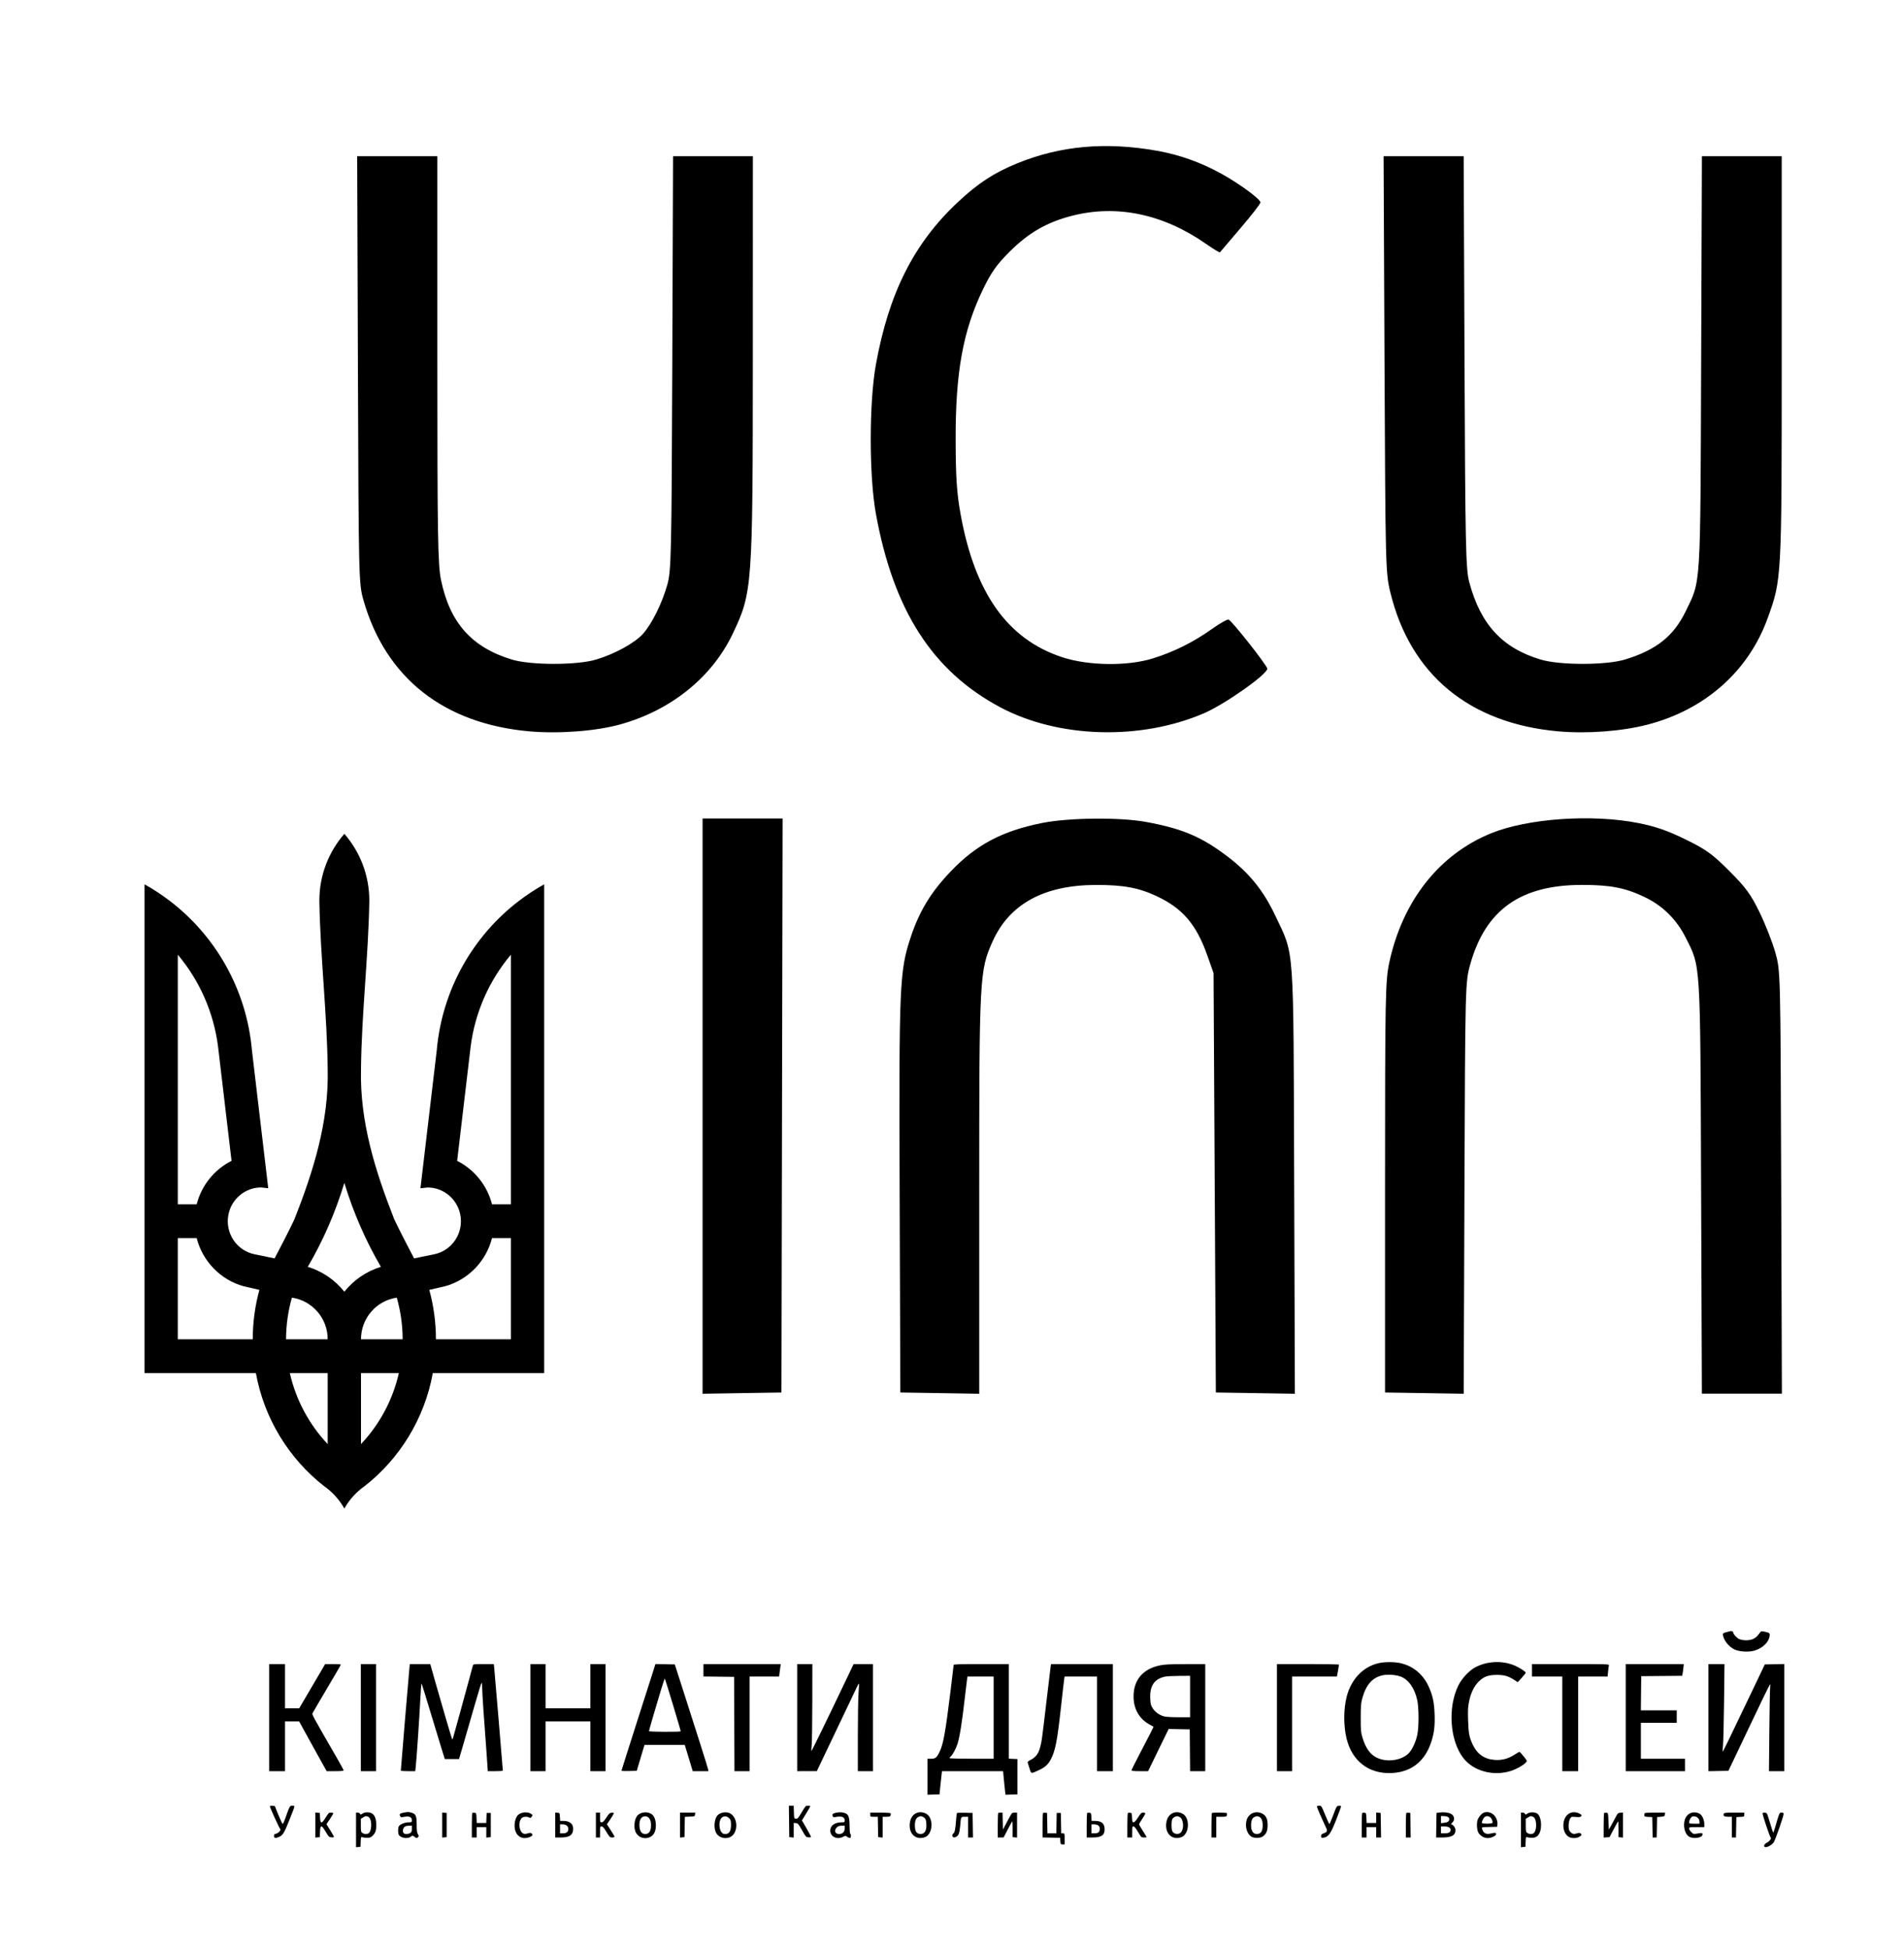 <svg width="596" height="610" viewBox="0 0 596 610" fill="none" xmlns="http://www.w3.org/2000/svg">
<path fill-rule="evenodd" clip-rule="evenodd" d="M542.21 510.633C542.398 510.706 542.552 510.893 542.552 511.049C542.552 511.461 543.587 512.632 544.25 512.969C545.158 513.43 546.689 513.563 547.957 513.291C549.112 513.043 549.966 512.386 550.967 510.977C551.273 510.545 551.357 510.535 552.569 510.787C553.957 511.077 554.1 511.242 553.898 512.321C553.549 514.181 551.603 515.967 549.154 516.673C547.396 517.179 544.587 517.031 543.033 516.35C541.14 515.52 539.315 513.146 539.315 511.513C539.315 511.196 539.692 511.037 541.365 510.652C541.602 510.597 541.813 510.541 541.833 510.527C541.853 510.513 542.023 510.561 542.21 510.633ZM438.227 520.558C442.161 521.383 445.317 523.919 447.098 527.687C448.43 530.506 448.917 532.686 449.061 536.481C449.199 540.142 448.94 542.373 448.055 545.138C446.079 551.306 441.815 554.692 435.649 554.988C428.491 555.331 423.179 551.242 421.482 544.083C420.549 540.146 420.564 534.985 421.521 531.175C422.914 525.625 426.721 521.643 431.662 520.569C433.496 520.17 436.357 520.165 438.227 520.558ZM471.636 520.554C472.447 520.726 473.661 521.118 474.333 521.424C475.81 522.096 477.608 523.287 477.595 523.585C477.591 523.704 477.025 524.42 476.34 525.175L475.093 526.549L473.918 525.796C472.071 524.611 470.877 524.273 468.543 524.272C465.86 524.271 464.428 524.799 462.861 526.369C461.418 527.816 460.417 529.874 459.872 532.518C459.502 534.309 459.455 535.165 459.548 538.398C459.665 542.488 459.912 543.79 461.001 546.09C462.431 549.108 464.716 550.681 467.964 550.884C470.219 551.025 472.12 550.511 474.115 549.218C474.856 548.738 475.538 548.346 475.632 548.346C475.725 548.346 476.313 548.985 476.938 549.767C478.056 551.166 478.068 551.196 477.678 551.638C476.912 552.507 474.709 553.762 472.983 554.314C467.431 556.088 461.189 554.383 458.005 550.223C453.827 544.764 453.134 534.441 456.487 527.605C457.624 525.284 459.996 522.789 462.042 521.758C464.896 520.321 468.441 519.876 471.636 520.554ZM89.22 527.802V534.722H91.437H93.654L96.104 530.559C97.451 528.27 99.279 525.156 100.166 523.639L101.779 520.882H104.238C105.591 520.882 106.698 520.949 106.698 521.032C106.698 521.114 105.887 522.549 104.895 524.221C101.621 529.746 98.133 535.688 97.876 536.179C97.608 536.691 97.437 536.373 105.548 550.426C106.655 552.344 107.561 554.023 107.561 554.157C107.561 554.325 106.733 554.401 104.908 554.401H102.254L99.578 549.589C98.106 546.943 96.168 543.441 95.272 541.807L93.644 538.836L91.432 538.833L89.22 538.831V546.616V554.401H86.739H84.258V537.641V520.882H86.739H89.22V527.802ZM117.702 537.641V554.401H115.328H112.955V537.641V520.882H115.328H117.702V537.641ZM136.256 526.451C138.359 533.894 141.419 544.291 141.542 544.415C141.597 544.47 141.688 544.379 141.745 544.214C141.932 543.663 145.479 530.789 146.713 526.18C147.382 523.683 147.979 521.469 148.042 521.261C148.142 520.922 148.494 520.882 151.361 520.882H154.567L154.695 522.017C154.813 523.064 157.403 553.884 157.403 554.242C157.403 554.329 156.335 554.401 155.03 554.401H152.656L152.654 553.806C152.653 553.479 152.461 550.73 152.228 547.697C151.479 537.977 150.93 529.729 150.93 528.204C150.93 527.388 150.851 526.721 150.754 526.721C150.658 526.721 149.587 530.2 148.375 534.452C147.163 538.704 145.61 544.08 144.924 546.399L143.678 550.616H141.456H139.234L138.058 546.832C137.411 544.751 135.818 539.509 134.518 535.185C133.217 530.86 132.076 527.183 131.98 527.013C131.885 526.842 131.695 529.115 131.558 532.064C131.318 537.211 130.335 551.574 130.092 553.482L129.974 554.401H127.722C126.483 554.401 125.468 554.328 125.466 554.238C125.459 553.887 128.075 522.662 128.184 521.801L128.301 520.882H131.492H134.683L136.256 526.451ZM170.781 527.802V534.722H177.794H184.806V527.802V520.882H187.18H189.553V537.641V554.401H187.18H184.806V546.616V538.831H177.794H170.781V546.616V554.401H168.408H166.034V537.641V520.882H168.408H170.781V527.802ZM213.314 527.478C218.064 542.231 221.486 553.038 221.617 553.698L221.757 554.401H219.298H216.839L216.237 552.4C215.906 551.3 215.345 549.451 214.991 548.292L214.348 546.183L208.046 546.184L201.744 546.185L200.531 550.239L199.317 554.293L196.89 554.354C194.985 554.402 194.486 554.356 194.569 554.138C194.626 553.985 195.326 551.768 196.123 549.211C196.921 546.654 198.626 541.301 199.912 537.317C201.197 533.333 202.906 528.002 203.709 525.472L205.168 520.871L208.197 520.931L211.226 520.99L213.314 527.478ZM244.279 521.693C244.214 522.139 244.099 523.015 244.024 523.639L243.886 524.775H239.268H234.649V539.588V554.401H232.277H229.905L229.849 539.642L229.794 524.883L224.993 524.825L220.192 524.766V522.824V520.882H232.294H244.396L244.279 521.693ZM254.27 532.614C254.263 539.066 254.177 545.172 254.079 546.183C253.981 547.194 253.938 548.061 253.983 548.11C254.075 548.209 259.502 537.059 265.681 524.072L267.199 520.882H270.235H273.272V537.641V554.401H270.898H268.525V543.511C268.525 537.522 268.625 531.379 268.748 529.86C268.872 528.341 268.927 527.052 268.872 526.997C268.817 526.942 268.532 527.416 268.239 528.052C267.719 529.18 265.443 533.959 260.325 544.669C258.932 547.583 257.319 550.963 256.74 552.179L255.686 554.39L252.612 554.395L249.537 554.401V537.641V520.882H251.91H254.284L254.27 532.614ZM315.778 535.685V550.488L317.127 550.552L318.475 550.616V556.131V561.645L316.613 561.707L314.751 561.769L314.627 560.842C314.56 560.332 314.39 558.674 314.249 557.158L313.994 554.401H304.434H294.875L294.757 555.32C294.693 555.825 294.517 557.455 294.367 558.942L294.093 561.645L292.205 561.707L290.317 561.77V556.139V550.508H291.467C292.797 550.508 293.192 550.196 294.062 548.454C295.271 546.032 295.916 542.483 297.542 529.316C298.077 524.975 298.516 521.301 298.516 521.152C298.517 520.941 300.387 520.882 307.147 520.882H315.778V535.685ZM348.359 537.641V554.401H345.878H343.397V539.588V524.775H338.33H333.264L333.161 525.261C333.105 525.529 332.658 529.397 332.168 533.857C330.937 545.067 330.376 547.961 328.885 550.786C328.061 552.347 327.121 553.184 325.175 554.09C322.655 555.263 322.798 555.289 322.27 553.55C322.018 552.717 321.757 551.893 321.69 551.717C321.605 551.497 321.894 551.233 322.63 550.859C324.115 550.105 324.963 549.051 325.477 547.318C326.047 545.399 326.134 544.786 327.53 532.884C328.185 527.294 328.782 522.307 328.855 521.801L328.989 520.882H338.674H348.359V537.641ZM377.272 537.641V554.401H374.902H372.532L372.475 547.859L372.418 541.318L369.116 541.258L365.814 541.198L362.599 547.799L359.384 554.401H356.785C354.901 554.401 354.185 554.329 354.185 554.14C354.185 553.997 355.437 551.491 356.966 548.572C360.27 542.266 361.141 540.535 361.05 540.464C361.012 540.435 360.48 540.141 359.866 539.812C356.644 538.083 354.832 534.927 354.832 531.046C354.832 525.859 357.722 522.424 363.028 521.301C364.54 520.982 365.966 520.91 371.069 520.897L377.272 520.882V537.641ZM419.132 521.059C419.132 521.263 418.739 523.569 418.582 524.288L418.476 524.775H411.468H404.459V539.588V554.401H402.086H399.712V537.641V520.882H409.422C414.762 520.882 419.132 520.961 419.132 521.059ZM503.631 521.261C503.569 521.469 503.453 522.345 503.372 523.207L503.226 524.775H498.615H494.004V539.588V554.401H491.522H489.041V539.588V524.775H484.294H479.547V522.828V520.882H491.645C503.065 520.882 503.736 520.903 503.631 521.261ZM526.923 522.234C526.841 522.977 526.721 523.803 526.657 524.069L526.54 524.552L520.143 524.609L513.747 524.666L513.689 530.019L513.631 535.371H519.245H524.859V537.317V539.263H519.249H513.639V544.886V550.508H520.543H527.448V552.454V554.401H518.17H508.892V537.641V520.882H517.982H527.072L526.923 522.234ZM539.672 532.722C539.597 539.233 539.449 545.388 539.342 546.399C539.235 547.41 539.181 548.274 539.222 548.318C539.262 548.362 540.088 546.756 541.057 544.75C544.042 538.566 548.116 530.07 550.324 525.423L552.43 520.99L555.474 520.93L558.519 520.87V537.636V554.401H556.125H553.731L553.849 541.696C553.914 534.709 554.03 528.554 554.107 528.018C554.198 527.391 554.173 527.122 554.039 527.261C553.838 527.471 550.715 533.906 546.694 542.399C545.624 544.659 543.912 548.259 542.891 550.4L541.033 554.293L537.909 554.352L534.784 554.412V537.647V520.882H537.296H539.808L539.672 532.722ZM432.719 524.405C429.555 525.126 427.588 527.373 426.431 531.586C426.017 533.093 425.954 533.875 425.944 537.641C425.934 541.503 425.985 542.147 426.419 543.653C427.736 548.231 429.867 550.412 433.533 550.933C436.502 551.354 439.726 550.33 441.234 548.485C442.265 547.224 443.199 545.116 443.644 543.048C444.161 540.643 444.162 534.646 443.645 532.235C442.837 528.46 440.927 525.725 438.451 524.796C436.898 524.214 434.33 524.039 432.719 524.405ZM364.786 524.791C361.397 525.459 359.877 527.64 360.049 531.586C360.126 533.354 360.214 533.722 360.781 534.645C361.562 535.917 363.073 536.981 364.549 537.298C365.15 537.428 367.191 537.533 369.084 537.533H372.525V531.046V524.558L369.127 524.582C367.258 524.595 365.305 524.689 364.786 524.791ZM302.732 525.477C302.666 525.864 302.319 528.759 301.96 531.911C301.141 539.102 300.402 543.717 299.732 545.833C299.232 547.411 298.191 549.323 297.534 549.869C297.362 550.012 297.222 550.214 297.222 550.318C297.222 550.423 300.31 550.508 304.127 550.508H311.031V537.641V524.775H306.941H302.852L302.732 525.477ZM206.943 528.829C205.367 534.008 203.146 541.635 203.146 541.868C203.146 542.113 213.069 542.158 213.077 541.912C213.088 541.575 208.211 525.428 208.098 525.426C208.033 525.424 207.513 526.956 206.943 528.829ZM87.16 568.132C87.787 569.679 88.385 570.93 88.49 570.912C88.595 570.895 88.903 570.262 89.174 569.507C90.743 565.13 90.698 565.213 91.519 565.213C92.418 565.213 92.479 564.9 90.687 569.43C88.984 573.736 88.555 574.448 87.349 574.983C86.224 575.482 85.768 575.384 85.768 574.644C85.768 574.231 85.911 574.082 86.413 573.972C86.767 573.894 87.254 573.579 87.495 573.272C87.872 572.791 87.891 572.668 87.632 572.37C87.306 571.995 84.473 565.743 84.473 565.398C84.473 565.282 84.821 565.217 85.247 565.254L86.02 565.321L87.16 568.132ZM248.504 567.213C248.566 569.202 248.569 569.214 249.142 569.281C249.662 569.341 249.838 569.146 250.948 567.28C252.116 565.32 252.217 565.213 252.908 565.213C253.309 565.213 253.637 565.291 253.637 565.385C253.637 565.48 253.049 566.515 252.33 567.684L251.023 569.811L252.438 572.26C253.216 573.607 253.852 574.816 253.852 574.948C253.852 575.091 253.536 575.16 253.065 575.119C252.312 575.055 252.225 574.959 251.058 572.89C249.947 570.922 249.776 570.721 249.148 570.66L248.458 570.592V572.89V575.188L247.757 575.12L247.056 575.052L246.998 570.133L246.939 565.213H247.691H248.442L248.504 567.213ZM414.793 568.035C415.432 569.582 416.025 570.89 416.109 570.943C416.194 570.995 416.74 569.752 417.323 568.18C418.364 565.37 418.394 565.32 419.081 565.254C419.548 565.208 419.779 565.279 419.778 565.47C419.777 565.626 419.112 567.45 418.301 569.522C416.68 573.659 415.95 574.789 414.67 575.144C413.744 575.4 413.522 575.304 413.522 574.651C413.522 574.296 413.718 574.095 414.256 573.9C415.375 573.495 415.58 573.14 415.182 572.297C413.789 569.339 412.227 565.75 412.227 565.507C412.227 565.319 412.479 565.215 412.928 565.218C413.623 565.223 413.641 565.249 414.793 568.035ZM116.537 567.705C117.341 568.214 117.79 569.492 117.789 571.268C117.788 573.03 117.504 573.805 116.519 574.727C116.076 575.142 115.711 575.266 114.935 575.267C114.38 575.268 113.712 575.191 113.45 575.095C112.99 574.927 112.972 574.975 112.911 576.501L112.847 578.08L112.146 578.148L111.445 578.215V572.795V567.376H111.973C112.264 567.376 112.594 567.541 112.708 567.744C112.877 568.047 112.971 568.064 113.244 567.837C114.063 567.156 115.573 567.095 116.537 567.705ZM128.75 567.384C130.16 567.777 130.432 568.377 130.432 571.102C130.432 572.952 130.513 573.61 130.802 574.1C131.15 574.691 131.151 574.749 130.806 575.095C130.46 575.441 130.399 575.434 129.772 574.969C129.14 574.501 129.083 574.494 128.698 574.843C127.752 575.701 125.399 575.376 124.829 574.307C124.538 573.762 124.544 572.221 124.84 571.668C125.173 571.043 126.701 570.413 127.897 570.408C128.881 570.403 128.922 570.378 128.922 569.781C128.922 568.704 128.084 568.373 126.29 568.741C125.604 568.882 125.458 568.84 125.245 568.441C124.926 567.844 125.152 567.63 126.348 567.395C127.678 567.133 127.846 567.133 128.75 567.384ZM166.196 567.729C166.757 568.082 166.777 568.204 166.369 568.744C166.13 569.06 165.982 569.093 165.635 568.906C164.909 568.517 163.723 568.625 163.262 569.12C162.165 570.3 162.477 573.313 163.757 573.897C164.178 574.089 164.513 574.086 165.186 573.884C165.864 573.68 166.136 573.679 166.374 573.876C166.894 574.309 166.72 574.666 165.814 575.029C163.188 576.082 161.065 574.454 161.076 571.396C161.081 570.024 161.572 568.593 162.222 568.054C163.25 567.201 165.113 567.049 166.196 567.729ZM203.852 567.769C204.778 568.317 205.305 569.634 205.301 571.39C205.296 573.19 204.735 574.361 203.582 574.976C201.989 575.825 199.983 575.268 199.104 573.732C198.209 572.167 198.522 569.195 199.695 568.132C200.755 567.17 202.573 567.012 203.852 567.769ZM228.823 567.785C230.624 569.078 231.039 572.176 229.668 574.105C228.339 575.976 225.113 575.685 224.107 573.603C223.286 571.903 223.645 569.008 224.795 568.054C225.886 567.149 227.763 567.024 228.823 567.785ZM264.758 567.635C265.634 568.035 265.935 569.041 265.935 571.558C265.935 572.844 266.029 573.896 266.151 573.971C266.429 574.143 266.432 575.095 266.156 575.266C265.937 575.401 265.056 575.019 264.845 574.697C264.779 574.597 264.342 574.715 263.874 574.96C262.002 575.938 259.894 574.906 259.894 573.011C259.894 571.413 261.288 570.407 263.508 570.404C264.322 570.403 264.425 570.347 264.425 569.904C264.425 568.747 263.516 568.378 261.583 568.75C260.893 568.883 260.771 568.843 260.644 568.442C260.452 567.836 260.697 567.623 261.851 567.388C262.888 567.177 263.953 567.268 264.758 567.635ZM289.994 567.775C292.078 568.957 292.121 573.298 290.064 574.8C289.746 575.031 289.018 575.261 288.445 575.311C285.838 575.536 284.222 573.133 284.91 570.054C285.46 567.589 287.809 566.537 289.994 567.775ZM370.26 567.775C372.344 568.957 372.388 573.298 370.33 574.8C370.012 575.031 369.284 575.261 368.712 575.311C366.105 575.536 364.488 573.133 365.176 570.054C365.726 567.589 368.075 566.537 370.26 567.775ZM395.282 567.778C396.358 568.4 396.8 569.416 396.8 571.268C396.8 573.072 396.413 574.003 395.327 574.813C394.479 575.447 392.444 575.452 391.583 574.823C390.267 573.862 389.678 571.675 390.218 569.754C390.84 567.543 393.248 566.603 395.282 567.778ZM454.131 567.723C455.296 568.327 455.517 569.664 454.594 570.522C454.28 570.813 454.139 571.052 454.28 571.052C454.818 571.052 455.597 572.105 455.597 572.832C455.597 574.48 454.4 575.161 451.499 575.161H449.545L449.604 571.322L449.663 567.484L450.634 567.346C451.875 567.17 453.377 567.332 454.131 567.723ZM466.37 567.371C467.84 567.794 468.911 569.525 468.723 571.177L468.651 571.809L466.211 571.87C463.805 571.93 463.773 571.938 463.914 572.41C464.353 573.887 465.184 574.303 466.843 573.877C467.413 573.731 467.98 573.673 468.103 573.75C468.595 574.055 468.276 574.559 467.324 574.981C465.625 575.734 463.976 575.307 462.875 573.829C462.357 573.134 462.155 571.035 462.486 569.807C462.763 568.781 463.937 567.46 464.704 567.313C465.547 567.151 465.613 567.153 466.37 567.371ZM481.111 567.625C481.85 568.013 482.381 569.474 482.388 571.137C482.398 573.814 481.413 575.265 479.585 575.267C479.03 575.268 478.362 575.191 478.1 575.095C477.64 574.927 477.622 574.975 477.561 576.501L477.497 578.08L476.796 578.148L476.095 578.215V572.795V567.376H476.623C476.914 567.376 477.245 567.541 477.358 567.744C477.527 568.047 477.621 568.064 477.894 567.837C478.663 567.197 480.114 567.101 481.111 567.625ZM494.482 567.724C495.14 568.065 495.21 568.243 494.835 568.619C494.672 568.782 494.124 568.824 493.24 568.741C491.948 568.62 491.878 568.639 491.504 569.211C491.043 569.917 490.85 571.996 491.17 572.825C491.294 573.145 491.652 573.577 491.966 573.783C492.463 574.109 492.663 574.123 493.523 573.893C494.375 573.665 494.556 573.676 494.85 573.976C495.16 574.293 495.146 574.36 494.69 574.735C494.061 575.252 492.945 575.469 491.915 575.276C490.076 574.93 488.982 572.663 489.484 570.24C490.016 567.67 492.228 566.556 494.482 567.724ZM532.011 567.72C532.778 568.113 533.489 569.644 533.489 570.904V571.917H531.116C528.857 571.917 528.742 571.938 528.742 572.366C528.742 572.613 529.039 573.112 529.4 573.474C529.996 574.072 530.143 574.119 530.964 573.98C532.676 573.69 532.95 573.719 532.95 574.187C532.95 575.312 529.86 575.747 528.572 574.804C527.324 573.89 526.788 571.433 527.419 569.519C528.069 567.544 530.107 566.746 532.011 567.72ZM100.18 568.943C100.266 570.896 100.708 570.925 101.851 569.051C102.305 568.308 102.78 567.628 102.907 567.541C103.257 567.299 104.324 567.345 104.324 567.602C104.324 567.726 103.843 568.542 103.256 569.414L102.188 571.001L103.364 572.878C104.011 573.91 104.54 574.852 104.54 574.971C104.54 575.09 104.18 575.156 103.739 575.119C102.99 575.057 102.875 574.944 101.959 573.381C100.639 571.129 100.264 571.128 100.18 573.376L100.117 575.052L99.415 575.12L98.714 575.188V571.268V567.348L99.415 567.416L100.117 567.484L100.18 568.943ZM139.818 571.268V575.052L139.117 575.12L138.416 575.188V571.268V567.348L139.117 567.416L139.818 567.484V571.268ZM149.16 569.051L149.223 570.619H150.715H152.206L152.269 569.051L152.333 567.484H152.98H153.627V571.268V575.052L152.926 575.12L152.225 575.188V573.552V571.917H150.715H149.204V573.539V575.161H148.449H147.694V571.412C147.694 569.351 147.763 567.595 147.848 567.51C147.932 567.425 148.248 567.384 148.549 567.42C149.072 567.481 149.099 567.554 149.16 569.051ZM175.269 568.727L175.334 569.971H176.413C178.29 569.971 179.412 570.882 179.412 572.408C179.412 574.367 178.298 575.161 175.549 575.161H173.802V571.254V567.348L174.503 567.416C175.196 567.483 175.205 567.498 175.269 568.727ZM187.827 568.889C187.827 570.338 187.849 570.403 188.339 570.403C188.734 570.403 189.067 570.069 189.795 568.943C190.605 567.692 190.84 567.474 191.441 567.416C191.851 567.376 192.142 567.448 192.142 567.588C192.142 567.72 191.656 568.549 191.063 569.431L189.983 571.034L191.17 572.86C191.824 573.865 192.358 574.793 192.358 574.923C192.358 575.054 192.024 575.161 191.615 575.161C190.916 575.161 190.81 575.058 189.837 573.431C189.032 572.084 188.694 571.701 188.315 571.701C187.849 571.701 187.827 571.778 187.827 573.431V575.161H187.18H186.532V571.268V567.376H187.18H187.827V568.889ZM217.563 567.97C217.497 568.551 217.458 568.566 215.936 568.628L214.378 568.692L214.318 571.872L214.259 575.052L213.557 575.12L212.856 575.188V571.282V567.376H215.244H217.632L217.563 567.97ZM278.775 567.594C278.849 567.714 278.848 568.006 278.773 568.243C278.659 568.603 278.446 568.673 277.465 568.673H276.292V571.93V575.188L275.591 575.12L274.89 575.052L274.83 571.863L274.771 568.673H273.589C272.421 568.673 272.408 568.666 272.408 568.024V567.376H275.524C277.387 567.376 278.695 567.463 278.775 567.594ZM304.509 571.322L304.568 575.161H303.808H303.048V571.917V568.673H301.986C300.764 568.673 300.805 568.589 300.558 571.592C300.479 572.544 300.284 573.638 300.124 574.025C299.813 574.776 298.975 575.3 298.422 575.088C297.983 574.919 297.988 574.155 298.43 573.907C298.837 573.679 299.063 572.569 299.274 569.754C299.359 568.624 299.474 567.624 299.529 567.531C299.584 567.438 300.714 567.389 302.04 567.423L304.45 567.484L304.509 571.322ZM313.883 570.025L313.944 572.674L315.205 570.295C315.899 568.987 316.566 567.795 316.688 567.646C316.81 567.497 317.238 567.376 317.638 567.376H318.367V571.282V575.188L317.666 575.12L316.965 575.052L316.97 572.529C316.973 571.141 316.924 570.038 316.862 570.079C316.8 570.119 316.166 571.277 315.454 572.653L314.16 575.153L313.243 575.157L312.326 575.161V571.412C312.326 569.351 312.391 567.599 312.47 567.52C312.549 567.44 312.886 567.376 313.218 567.376H313.823L313.883 570.025ZM327.813 570.673L327.873 573.863H329.264H330.655L330.714 570.673L330.774 567.484H331.421H332.069L332.128 570.673L332.188 573.863H332.722C333.245 573.863 333.255 573.897 333.255 575.593V577.323H332.62C332.015 577.323 331.981 577.274 331.919 576.296L331.853 575.269L329.102 575.208L326.351 575.148V571.406C326.351 569.348 326.42 567.595 326.505 567.51C326.589 567.425 326.905 567.384 327.206 567.42L327.753 567.484L327.813 570.673ZM341.627 568.727L341.692 569.971H342.781C344.84 569.971 345.77 570.799 345.77 572.636C345.77 574.463 344.73 575.161 342.005 575.161H340.16V571.412C340.16 569.351 340.229 567.595 340.314 567.51C340.398 567.425 340.714 567.384 341.015 567.42C341.522 567.479 341.568 567.577 341.627 568.727ZM354.357 568.943C354.413 570.227 354.471 570.403 354.844 570.403C355.131 570.403 355.576 569.919 356.235 568.889C357.081 567.566 357.285 567.376 357.852 567.376C358.23 567.376 358.5 567.489 358.5 567.648C358.5 567.798 358.064 568.574 357.529 569.371C356.995 570.169 356.559 570.919 356.559 571.038C356.559 571.156 357.093 572.083 357.745 573.097C358.398 574.111 358.932 574.99 358.932 575.05C358.932 575.111 358.553 575.161 358.089 575.161C357.264 575.161 357.226 575.125 356.235 573.431C355.532 572.228 355.098 571.701 354.812 571.701C354.442 571.701 354.401 571.874 354.401 573.431V575.161H353.646H352.89V571.412C352.89 569.351 352.96 567.595 353.044 567.51C353.129 567.425 353.444 567.384 353.746 567.42C354.264 567.48 354.296 567.561 354.357 568.943ZM384.046 567.554C384.107 567.653 384.101 567.945 384.033 568.203C383.922 568.632 383.772 568.673 382.318 568.673H380.725V571.917V575.161H379.97H379.214V571.412C379.214 569.351 379.279 567.599 379.358 567.52C379.567 567.31 383.915 567.342 384.046 567.554ZM427.718 569.051L427.781 570.619H429.282H430.783V568.984V567.348L431.484 567.416L432.186 567.484L432.245 571.322L432.303 575.161H431.543H430.783V573.539V571.917H429.273H427.762V573.539V575.161H427.007H426.252V571.412C426.252 569.351 426.321 567.595 426.406 567.51C426.49 567.425 426.806 567.384 427.107 567.42C427.63 567.481 427.657 567.554 427.718 569.051ZM441.523 571.322L441.582 575.161H440.821H440.061V571.412C440.061 569.351 440.131 567.595 440.215 567.51C440.299 567.425 440.615 567.384 440.916 567.42L441.464 567.484L441.523 571.322ZM503.497 570.079L503.605 572.674L504.174 571.701C504.486 571.165 505.117 569.998 505.576 569.106C506.37 567.563 506.45 567.48 507.219 567.417L508.029 567.349V571.269V575.188L507.327 575.12L506.626 575.052L506.643 572.505C506.653 571.104 506.586 570.033 506.494 570.126C506.403 570.219 505.764 571.365 505.075 572.674L503.821 575.052L502.904 575.119L501.987 575.185V571.425C501.987 569.356 502.056 567.595 502.141 567.51C502.225 567.425 502.541 567.384 502.842 567.42C503.387 567.483 503.39 567.494 503.497 570.079ZM521.151 567.97C521.087 568.523 520.999 568.573 519.896 568.673L518.709 568.781L518.649 571.971L518.59 575.161H517.954H517.318L517.259 571.971L517.199 568.781L515.958 568.716C514.829 568.657 514.717 568.607 514.717 568.158C514.717 567.886 514.782 567.599 514.861 567.52C514.94 567.44 516.403 567.376 518.112 567.376H521.219L521.151 567.97ZM546.004 568.014C546.004 568.638 545.979 568.653 544.763 568.716L543.523 568.781L543.463 571.971L543.403 575.161H542.762H542.12V571.917V568.673H540.927C539.696 568.673 539.338 568.409 539.609 567.7C539.712 567.432 540.281 567.376 542.869 567.376H546.004V568.014ZM553.072 567.646C553.19 567.795 553.663 569.205 554.123 570.781C554.582 572.356 555.007 573.645 555.066 573.646C555.126 573.646 555.351 573.038 555.566 572.295C557.011 567.311 556.983 567.376 557.669 567.376C558.176 567.376 558.303 567.47 558.303 567.845C558.303 568.511 555.783 575.754 555.251 576.617C554.788 577.368 553.457 578.188 552.702 578.188C551.925 578.188 552.136 577.247 553.006 576.831C553.842 576.431 554.623 575.425 554.273 575.196C553.983 575.006 551.593 567.801 551.741 567.561C551.914 567.281 552.826 567.339 553.072 567.646ZM113.656 568.887L112.955 569.316V571.361C112.955 573.229 112.996 573.435 113.435 573.743C113.936 574.095 114.619 574.172 115.211 573.945C115.802 573.718 116.191 572.654 116.191 571.268C116.191 569.757 115.784 568.788 115.067 568.595C114.396 568.415 114.445 568.405 113.656 568.887ZM201.27 568.671C200.471 569.001 200.069 570.078 200.166 571.619C200.272 573.287 200.862 574.079 201.997 574.079C203.339 574.079 203.958 572.84 203.742 570.589C203.591 569.008 202.5 568.162 201.27 568.671ZM226.234 568.731C224.646 569.55 224.983 573.795 226.655 574.043C228.139 574.263 228.823 573.361 228.823 571.183C228.823 570.032 228.735 569.68 228.338 569.234C227.734 568.557 226.939 568.367 226.234 568.731ZM287.579 568.675C286.755 569.008 286.38 569.852 286.38 571.376C286.38 572.958 286.769 573.776 287.623 573.991C289.075 574.357 289.976 573.408 289.985 571.504C289.993 569.813 289.766 569.167 289.03 568.785C288.316 568.415 288.238 568.409 287.579 568.675ZM367.756 568.698C367.446 568.811 367.082 569.149 366.947 569.448C366.618 570.171 366.637 572.537 366.977 573.211C367.504 574.255 369.181 574.343 369.824 573.359C370.697 572.024 370.386 569.35 369.292 568.783C368.582 568.415 368.532 568.412 367.756 568.698ZM392.786 568.697C391.989 568.991 391.621 569.833 391.621 571.364C391.621 573.398 392.496 574.367 393.992 573.991C394.795 573.789 395.219 572.966 395.251 571.545C395.285 570.038 394.908 569.031 394.185 568.701C393.571 568.42 393.539 568.42 392.786 568.697ZM451.066 569.566V570.676L452.036 570.566C453.193 570.435 453.655 570.102 453.655 569.398C453.655 568.8 452.98 568.457 451.807 568.457H451.066V569.566ZM464.8 568.702C464.345 568.967 463.719 570.32 463.91 570.629C464.081 570.906 466.971 570.894 467.143 570.615C467.402 570.194 466.792 568.869 466.242 568.66C465.571 568.404 465.298 568.412 464.8 568.702ZM478.306 568.887L477.605 569.316V571.361C477.605 573.229 477.647 573.435 478.085 573.743C478.586 574.095 479.269 574.172 479.861 573.945C480.431 573.726 480.842 572.667 480.842 571.419C480.842 569.878 480.486 568.907 479.83 568.658C479.13 568.391 479.115 568.393 478.306 568.887ZM529.764 568.602C529.326 568.722 528.742 569.743 528.742 570.392C528.742 570.8 528.873 570.836 530.361 570.836H531.979V570.211C531.979 569.102 530.875 568.3 529.764 568.602ZM175.312 572.457V573.863H176.25C177.332 573.863 177.901 573.391 177.901 572.494C177.901 571.637 177.201 571.052 176.175 571.052H175.312V572.457ZM341.67 572.457V573.863H342.626C343.784 573.863 344.26 573.453 344.26 572.454C344.26 571.549 343.631 571.052 342.485 571.052H341.67V572.457ZM126.548 571.917C126.069 572.397 125.976 573.419 126.376 573.82C126.74 574.185 127.873 574.142 128.442 573.743C128.815 573.481 128.922 573.193 128.922 572.445V571.484H127.951C127.268 571.484 126.852 571.613 126.548 571.917ZM261.934 572.015C260.98 572.971 261.374 574.079 262.669 574.079C263.744 574.079 264.425 573.383 264.425 572.281V571.484H263.444C262.691 571.484 262.341 571.607 261.934 572.015ZM451.066 572.782V573.863H452.237C453.475 573.863 454.086 573.512 454.086 572.8C454.086 572.111 453.375 571.701 452.181 571.701H451.066V572.782Z" fill="#000000"/>
<path d="M107.789 261.001C102.931 266.586 99.969 273.897 99.969 281.921C100.256 299.537 102.391 317.116 102.577 334.727C102.962 351.141 98.102 366.555 92.192 381.593C90.222 385.75 88.093 389.815 85.96 393.888L79.689 392.607C74.045 391.463 70.375 385.907 71.502 380.193C72.487 375.188 76.835 371.718 81.683 371.69L83.965 371.941L78.874 328.866C77.21 309.689 67.444 292.865 53.054 281.919C50.58 280.035 47.96 278.317 45.233 276.8V429.782H80.096C82.704 444.116 90.491 456.604 101.437 465.18C104.043 466.996 106.222 469.399 107.789 472.193C109.359 469.399 111.537 466.996 114.143 465.18C125.089 456.607 132.877 444.115 135.484 429.782H170.341V276.806C167.62 278.321 164.998 280.04 162.525 281.925C148.139 292.871 138.368 309.694 136.702 328.873L131.612 371.948L133.894 371.697C138.743 371.724 143.088 375.194 144.078 380.2C145.206 385.913 141.536 391.469 135.892 392.613L129.618 393.894C127.487 389.819 125.359 385.756 123.386 381.6C117.477 366.562 112.615 351.148 112.999 334.733C113.185 317.12 115.32 299.542 115.607 281.927C115.61 273.899 112.65 266.587 107.79 261.001H107.789ZM55.659 298.835C62.404 306.858 66.933 316.853 68.284 327.836L72.479 363.361C67.137 366.052 63.089 370.995 61.564 376.973H55.661V298.834L55.659 298.835ZM159.916 298.835V376.975H154.016C152.491 370.999 148.441 366.053 143.1 363.362L147.296 327.837C148.642 316.854 153.174 306.857 159.916 298.834V298.835ZM107.789 370.254C110.592 379.53 114.446 388.342 119.233 396.534C114.679 397.935 110.712 400.664 107.789 404.329C104.869 400.664 100.902 397.935 96.346 396.534C101.135 388.345 104.989 379.533 107.789 370.254ZM55.659 387.539H61.561C63.426 394.83 69.04 400.587 76.184 402.597L81.195 403.751C79.852 408.68 79.117 413.869 79.117 419.223H55.659L55.659 387.539ZM154.017 387.539H159.917V419.22H136.459C136.459 413.869 135.725 408.68 134.381 403.749L139.392 402.595C146.535 400.589 152.156 394.83 154.017 387.539L154.017 387.539ZM91.373 406.186C97.698 407.096 102.574 412.567 102.574 419.222L89.541 419.222C89.541 414.695 90.204 410.333 91.373 406.186L91.373 406.186ZM124.202 406.186C125.373 410.333 126.034 414.696 126.034 419.222H112.999C113.001 412.567 117.877 407.097 124.201 406.186H124.202ZM90.722 429.786H102.574V452.022C96.824 445.93 92.645 438.283 90.722 429.786ZM113.001 429.786H124.852C122.934 438.282 118.755 445.929 113.001 452.022V429.786Z" fill="#000000"/>
<path fill-rule="evenodd" clip-rule="evenodd" d="M362.253 47.206C369.2 48.443 375.853 50.815 382.25 54.337C387.893 57.444 394.548 62.329 394.548 63.364C394.548 63.793 391.742 67.414 388.314 71.41C384.885 75.406 381.991 78.807 381.882 78.966C381.773 79.125 379.828 77.956 377.56 76.367C364.184 67.002 349.621 63.941 335.573 67.541C327.716 69.555 322.003 72.839 316.065 78.753C311.997 82.806 310.27 85.245 307.688 90.591C301.431 103.539 299.076 116.558 299.139 137.849C299.173 149.423 299.497 154.307 300.661 160.802C305.112 185.635 315.373 200.101 332.529 205.73C340.694 208.409 352.975 208.564 360.886 206.089C367.553 204.003 373.551 201.015 379.362 196.884C381.834 195.127 384.175 193.795 384.564 193.925C385.587 194.267 396.687 208.345 396.691 209.307C396.699 211.085 383.382 220.463 376.877 223.261C356.974 231.822 331.315 231.077 313.144 221.409C291.912 210.113 279.679 191.089 274.174 160.8C272.024 148.975 272.027 126.005 274.18 114.1C278.235 91.678 286.082 76.136 299.852 63.255C306.216 57.303 311.129 54.096 318.46 51.107C331.957 45.605 346.148 44.341 362.253 47.206ZM136.902 112.417C136.902 167.441 137.053 176.661 138.032 181.451C140.776 194.889 147.625 202.615 160.183 206.438C166.151 208.254 180.638 208.256 186.642 206.44C192.586 204.643 198.813 201.2 201.344 198.311C204.138 195.122 207.242 188.83 208.881 183.035C210.109 178.693 210.217 173.933 210.441 113.642L210.681 48.911H223.174H235.666L235.652 111.49C235.635 184.002 235.53 185.445 229.318 198.455C222.832 212.037 210.008 222.357 194.157 226.75C186.54 228.861 175 229.741 165.708 228.919C138.979 226.553 120.799 212.234 113.827 188.055C112.294 182.738 112.273 181.908 112.04 115.793L111.805 48.911H124.353H136.902V112.417ZM458.431 113.283C458.668 170.903 458.823 178.131 459.905 182.191C463.438 195.446 470.217 202.813 482.219 206.44C488.218 208.254 502.711 208.254 508.668 206.44C518.422 203.471 523.877 199.143 527.645 191.381C532.47 181.44 532.243 185.078 532.502 113.642L532.738 48.911H545.231H557.723V111.934C557.723 181.264 557.72 181.326 553.335 193.472C547.317 210.138 533.663 222.212 515.585 226.854C507.563 228.913 496.786 229.716 487.819 228.923C459.934 226.456 441.422 211.122 435.186 185.326C433.721 179.27 433.67 177.213 433.389 114L433.1 48.911H445.633H458.166L458.431 113.283ZM244.794 346.028L244.612 435.862L232.267 436.059L219.921 436.255V346.224V256.193H232.449H244.976L244.794 346.028ZM358.864 257.302C370.187 259.4 376.142 261.936 384.28 268.125C391.079 273.296 395.547 278.839 399.232 286.676C405.245 299.467 404.861 294.069 405.107 369.355L405.325 436.255L392.959 436.059L380.592 435.862L380.234 370.235L379.876 304.607L377.909 299.035C374.492 289.359 370.182 284.318 362.069 280.514C356.444 277.876 351.659 276.99 343.1 277.004C326.865 277.029 316.03 282.919 310.749 294.592C306.615 303.728 306.519 305.542 306.519 373.932V436.255L294.173 436.059L281.828 435.862L281.615 374.538C281.383 308.184 281.561 303.972 285.042 293.455C287.769 285.216 291.367 279.289 297.608 272.756C305.559 264.432 313.678 260.121 326.103 257.627C334.581 255.924 350.575 255.766 358.864 257.302ZM512.881 257.637C518.248 258.703 522.114 260.046 527.657 262.771C534.099 265.938 536.042 267.342 541.348 272.659C546.513 277.835 548.074 279.973 550.822 285.635C552.632 289.364 554.837 294.996 555.723 298.152C557.331 303.885 557.333 303.949 557.556 370.055L557.779 436.221H545.255H532.731L532.487 371.49C532.219 300.065 532.394 302.879 527.631 293.424C524.761 287.725 520.372 283.418 514.709 280.742C508.645 277.876 504.053 276.993 495.216 276.993C475.959 276.993 465 284.781 460.22 301.864C458.666 307.419 458.648 308.127 458.411 371.865L458.172 436.255L445.863 436.058L433.552 435.862V371.669C433.552 312.233 433.649 307.024 434.858 301.379C439.003 282.033 450.457 267.468 466.737 260.838C478.237 256.155 498.382 254.757 512.881 257.637Z" fill="#000000"/>
</svg>